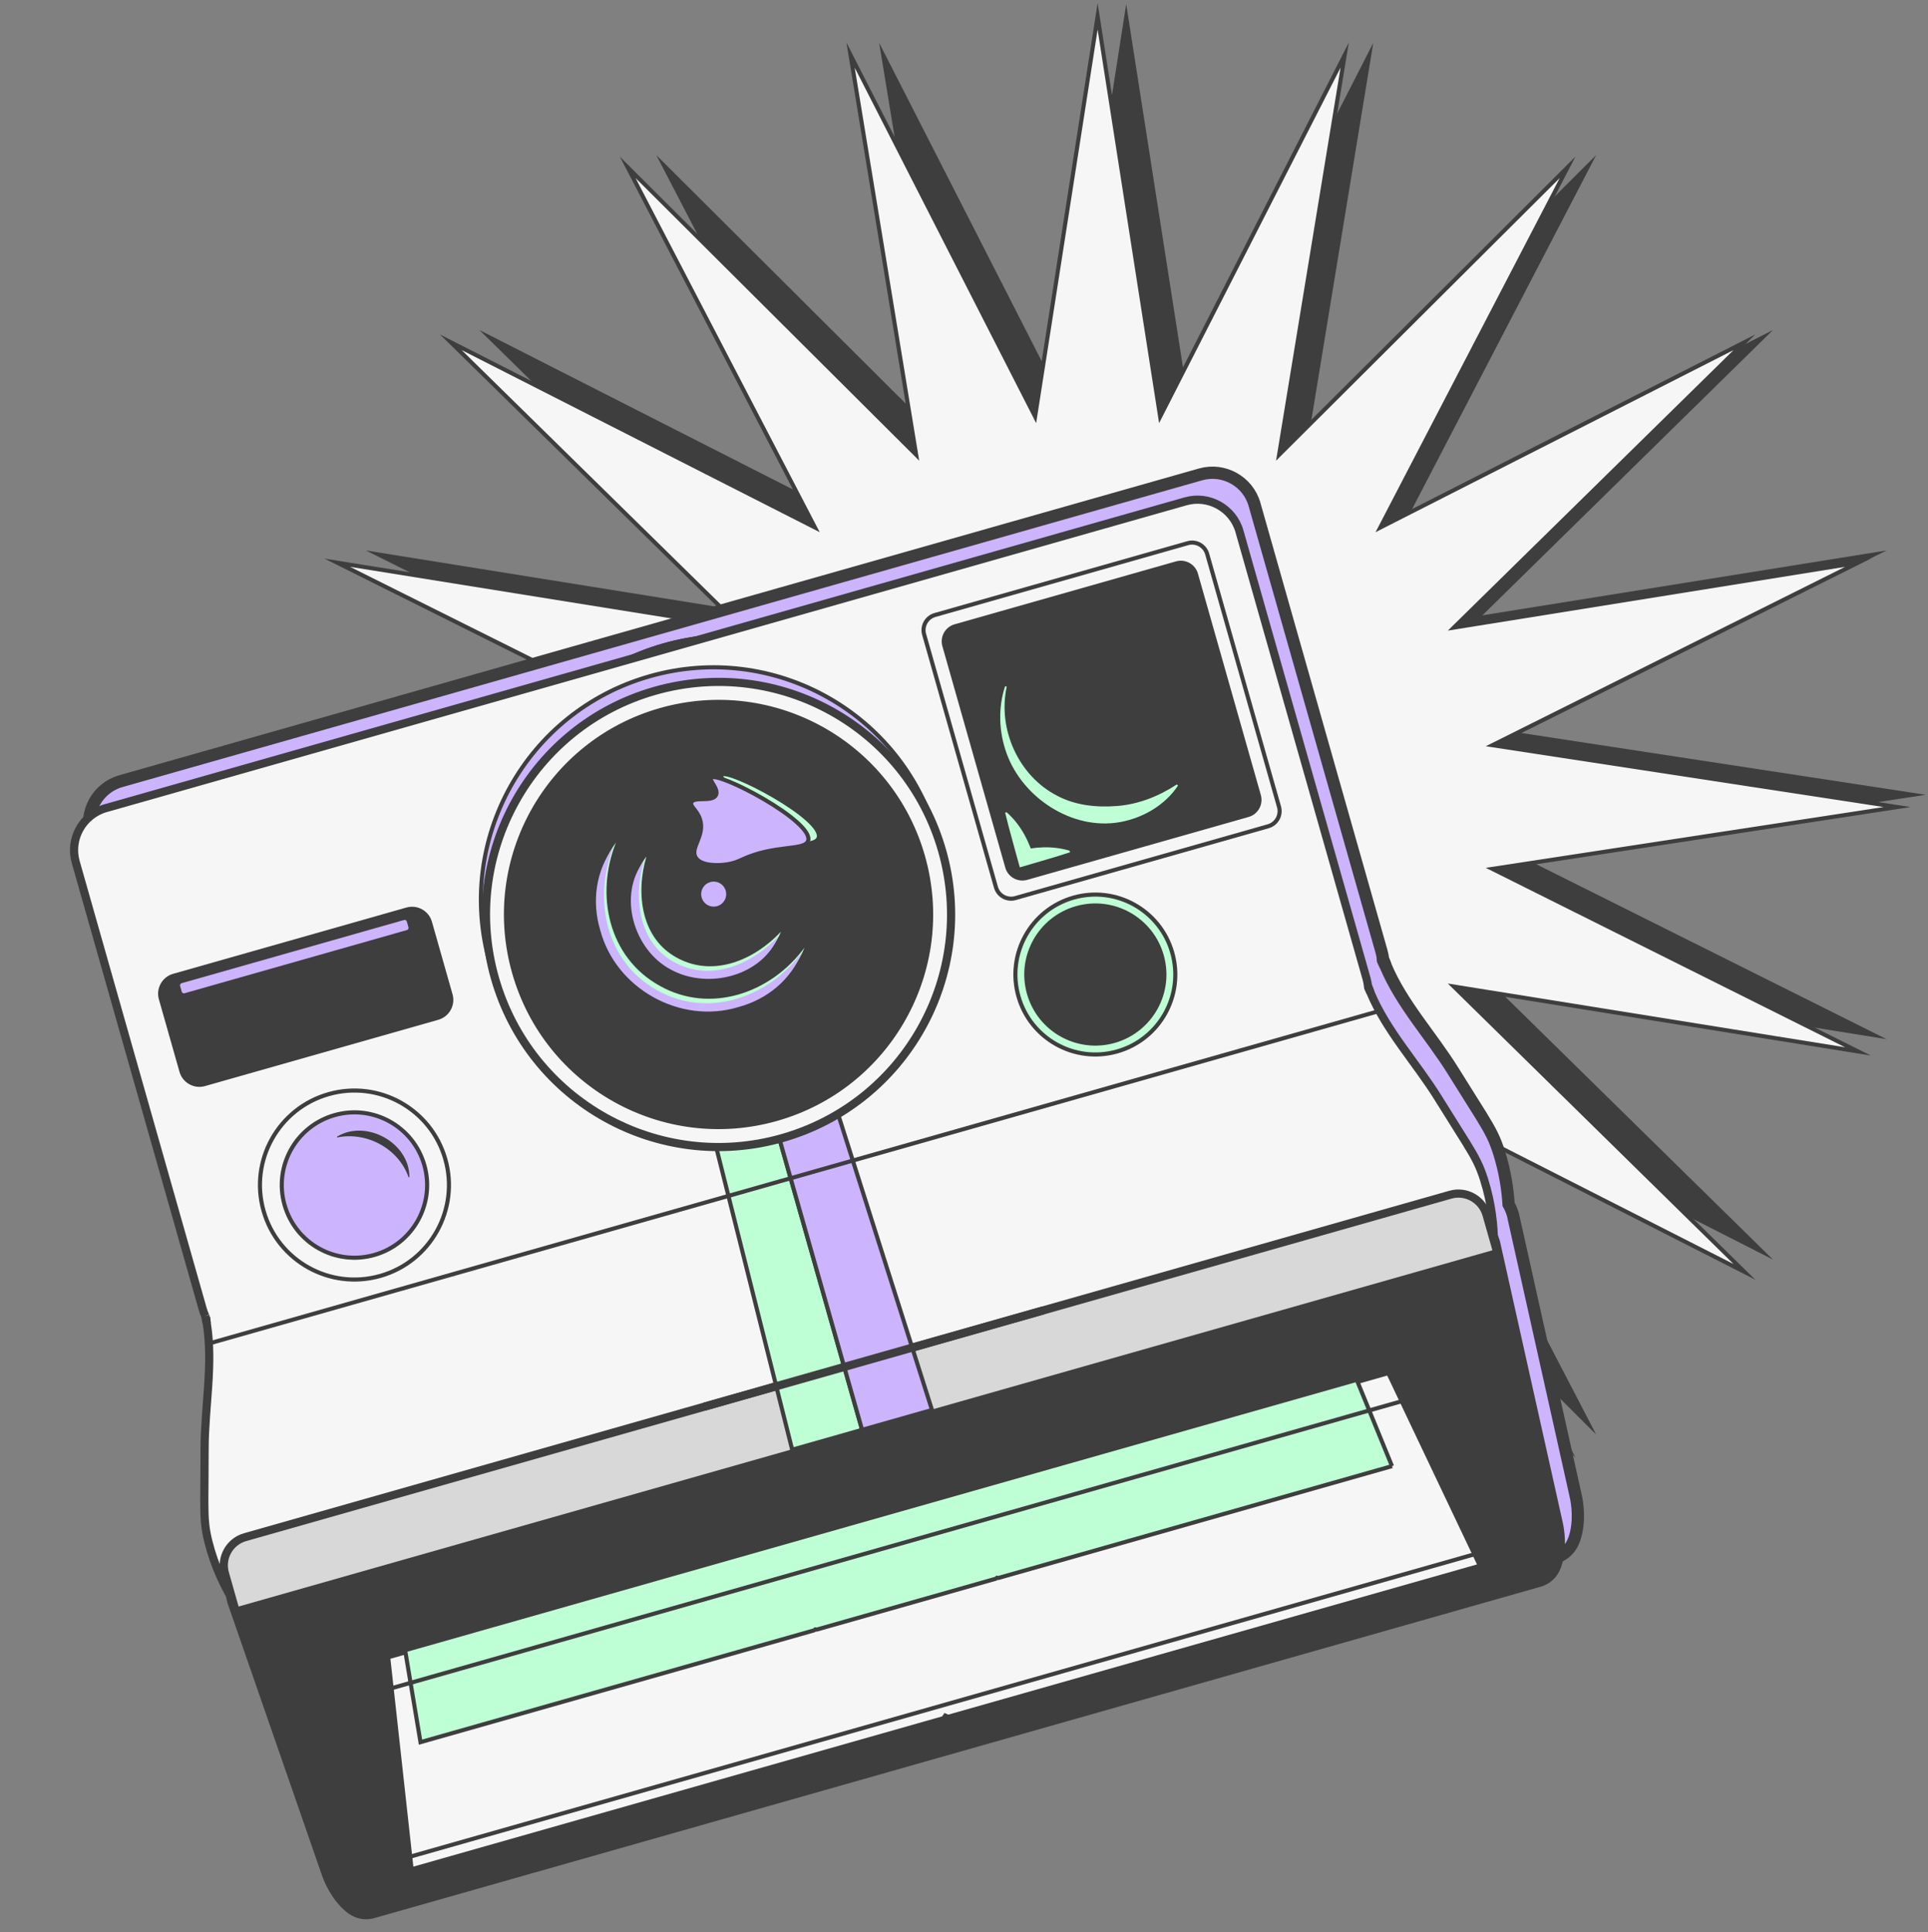 <svg width="472" height="473" viewBox="0 0 472 473" fill="none" xmlns="http://www.w3.org/2000/svg">
<rect x="0" y="0" width="472" height="473" fill="#808080" stroke="none"/>
<path id="star-abt" d="M275.71 1L291.02 98.98L336.2 10.48L320.14 108.33L390.76 37.97L344.91 126.13L434.05 80.79L362.91 150.63L461.85 134.75L372.37 179.42L471.43 194.56L372.37 209.7L461.85 254.38L362.91 238.5L434.05 308.34L344.91 263L390.76 351.16L320.14 280.8L336.2 378.65L291.02 290.15L275.71 388.12L260.41 290.15L215.23 378.65L231.29 280.8L160.67 351.16L206.52 263L117.37 308.34L188.52 238.5L89.57 254.38L179.06 209.7L80 194.56L179.06 179.42L89.57 134.75L188.52 150.63L117.37 80.79L206.52 126.13L160.67 37.97L231.29 108.33L215.23 10.48L260.41 98.98L275.71 1Z" fill="#3E3E3E"/>
<path id="star-abt-b" d="M268.71 4L284.02 101.98L329.2 13.48L313.14 111.33L383.76 40.97L337.91 129.13L427.05 83.79L355.91 153.63L454.85 137.75L365.37 182.42L464.43 197.56L365.37 212.7L454.85 257.38L355.91 241.5L427.05 311.34L337.91 266L383.76 354.16L313.14 283.8L329.2 381.65L284.02 293.15L268.71 391.12L253.41 293.15L208.23 381.65L224.29 283.8L153.67 354.16L199.52 266L110.37 311.34L181.52 241.5L82.57 257.38L172.06 212.7L73 197.56L172.06 182.42L82.57 137.75L181.52 153.63L110.37 83.79L199.52 129.13L153.67 40.97L224.29 111.33L208.23 13.48L253.41 101.98L268.71 4Z" fill="#F6F6F6" stroke="#3E3E3E" stroke-miterlimit="10"/>
<path d="M294.458 126.371L232.568 143.955C230.528 144.534 229.337 146.671 229.916 148.711L247.5 210.601C248.079 212.641 250.219 213.841 252.258 213.262L314.149 195.679C316.188 195.099 317.377 192.953 316.797 190.913L299.214 129.023C298.634 126.983 296.498 125.792 294.458 126.371ZM266.479 213.151C256.09 216.103 250.048 226.926 253 237.315C255.951 247.704 266.784 253.743 277.173 250.792C287.562 247.84 293.604 237.017 290.65 226.618C287.696 216.22 276.878 210.197 266.479 213.151ZM232.673 196.725C223.516 167.349 192.545 150.471 162.773 158.929C133.001 167.387 114.986 199.004 123.578 229.248C124.059 230.941 124.609 232.583 125.233 234.194L125.244 234.232C132.744 258.288 154.881 273.965 179.001 274.192C183.903 293.716 188.815 313.236 193.717 332.76C194.001 333.906 194.297 335.059 194.581 336.205C195.591 340.232 196.612 344.267 197.621 348.294L231.847 338.571C230.587 334.614 229.335 330.645 228.076 326.689C227.715 325.565 227.361 324.428 227 323.304C220.947 304.232 214.888 285.172 208.835 266.101C230.402 253.206 241.529 227.018 234.339 201.709C233.858 200.016 233.305 198.365 232.684 196.763L232.673 196.725ZM103.289 216.05L46.189 232.272C43.774 232.958 42.365 235.5 43.051 237.915L48.091 255.653C48.777 258.067 51.309 259.479 53.723 258.793L110.824 242.57C113.238 241.884 114.659 239.35 113.973 236.935L108.934 219.197C108.248 216.783 105.703 215.364 103.289 216.05ZM84.124 261.258C71.841 264.748 64.713 277.533 68.203 289.817C71.693 302.101 84.48 309.238 96.764 305.748C109.048 302.258 116.185 289.471 112.692 277.177C109.2 264.884 96.408 257.769 84.124 261.258Z" fill="#CDB4FF" stroke="#3E3E3E" stroke-width="3" stroke-miterlimit="10"/>
<path d="M366.989 282.139C365.938 278.841 364.972 276.943 362.549 273.026C361.009 270.532 358.885 267.226 355.777 262.215C350.388 253.527 343.149 245.832 339.202 236.402C339.055 236.07 338.858 235.595 338.604 235.065L338.574 234.741C338.511 234.155 338.398 233.574 338.232 232.987L307.118 123.471C305.513 117.825 299.575 114.522 293.928 116.126L29.56 191.235C23.914 192.839 20.599 198.771 22.203 204.417L53.317 313.933C53.481 314.51 53.7 315.061 53.955 315.592L54.093 315.896C54.155 316.481 54.237 316.988 54.287 317.348C55.897 327.442 53.776 337.796 53.76 348.02C53.751 353.917 53.682 357.845 53.683 360.776C53.681 365.382 53.858 367.505 54.698 370.863C55.957 375.807 57.763 379.858 59.37 382.842C59.398 383.749 59.547 384.673 59.809 385.597C67.508 407.756 75.188 429.921 82.877 452.084C82.995 452.424 84.353 456.654 87.628 459.986C89.072 461.447 90.346 462.198 91.686 462.524C93.105 462.869 94.302 462.695 95.027 462.5L380.874 381.289C381.583 381.077 382.694 380.595 383.719 379.556C384.687 378.574 385.376 377.266 385.846 375.261C386.871 370.708 385.802 366.396 385.722 366.044C380.611 343.149 375.5 320.254 370.388 297.36C370.128 296.446 369.771 295.591 369.319 294.805C369.114 291.412 368.52 287.017 366.989 282.139ZM229.916 148.711C229.337 146.671 230.528 144.534 232.568 143.955L294.458 126.371C296.498 125.792 298.634 126.983 299.214 129.023L316.797 190.913C317.377 192.953 316.188 195.099 314.149 195.679L252.258 213.262C250.219 213.842 248.079 212.641 247.5 210.601L229.916 148.711ZM266.479 213.151C276.878 210.197 287.698 216.23 290.65 226.619C293.601 237.007 287.571 247.838 277.173 250.792C266.775 253.746 255.954 247.714 253 237.315C250.045 226.917 256.09 216.103 266.479 213.151ZM162.773 158.929C192.545 150.471 223.516 167.349 232.673 196.725L232.684 196.763C233.305 198.365 233.858 200.017 234.339 201.71C241.529 227.018 230.402 253.206 208.835 266.101C214.888 285.173 220.947 304.232 227 323.304C227.361 324.428 227.715 325.565 228.076 326.689C229.335 330.645 230.587 334.614 231.847 338.571L197.621 348.294C196.612 344.267 195.59 340.232 194.581 336.205C194.297 335.059 194.001 333.906 193.717 332.76C188.815 313.236 183.903 293.716 179.001 274.192C154.881 273.965 132.744 258.288 125.244 234.232L125.233 234.194C124.609 232.583 124.059 230.941 123.578 229.248C114.986 199.004 132.53 167.521 162.773 158.929ZM68.203 289.817C64.713 277.533 71.841 264.748 84.124 261.258C96.408 257.769 109.202 264.893 112.692 277.177C116.182 289.461 109.048 302.258 96.764 305.748C84.48 309.238 71.696 302.11 68.203 289.817ZM43.051 237.915C42.365 235.5 43.774 232.958 46.189 232.272L103.289 216.05C105.703 215.364 108.248 216.783 108.934 219.197L113.973 236.935C114.659 239.35 113.238 241.885 110.824 242.57L53.723 258.793C51.309 259.479 48.777 258.067 48.091 255.653L43.051 237.915ZM235.764 414.199C235.575 414.118 235.41 414.05 235.23 413.966C235.121 414.132 235.017 414.276 234.908 414.442L103.999 451.634C103.866 450.435 103.736 449.245 103.603 448.046C102.088 434.297 100.566 420.56 99.05 406.81C98.754 404.119 98.457 401.428 98.16 398.736L102.864 397.4L102.856 397.371L335.826 331.183L335.834 331.212L343.818 328.943C344.981 331.389 346.143 333.834 347.306 336.28C353.764 349.862 360.216 363.425 366.664 377.01L235.764 414.199Z" fill="#CDB4FF" stroke="#3E3E3E" stroke-width="3" stroke-miterlimit="10"/>
<path d="M339.202 236.402C339.055 236.07 338.858 235.595 338.604 235.065L338.574 234.741C338.819 235.274 339.038 235.825 339.202 236.402Z" fill="#CDB4FF" stroke="#3E3E3E" stroke-width="3" stroke-miterlimit="10"/>
<path d="M54.093 315.896C54.155 316.481 54.237 316.988 54.287 317.348C54.12 316.761 54.014 316.168 53.955 315.592L54.093 315.896Z" fill="#CDB4FF" stroke="#3E3E3E" stroke-width="3" stroke-miterlimit="10"/>
<path d="M299.214 129.023L316.797 190.913C317.377 192.953 316.188 195.099 314.149 195.679L252.258 213.262C250.219 213.841 248.079 212.641 247.5 210.601L229.916 148.71C229.337 146.671 230.528 144.534 232.567 143.955L294.458 126.371C296.497 125.792 298.634 126.983 299.214 129.023Z" fill="#CDB4FF" stroke="#3E3E3E" stroke-width="3" stroke-miterlimit="10"/>
<path d="M291.706 131.322L237.511 146.719C235.466 147.3 234.279 149.429 234.86 151.475L250.257 205.67C250.838 207.715 252.967 208.902 255.013 208.321L309.208 192.924C311.253 192.343 312.44 190.214 311.859 188.168L296.462 133.973C295.881 131.928 293.752 130.741 291.706 131.322Z" fill="#CDB4FF" stroke="#3E3E3E" stroke-width="3" stroke-miterlimit="10"/>
<path d="M108.934 219.197L113.973 236.935C114.659 239.35 113.238 241.884 110.824 242.57L53.723 258.793C51.309 259.479 48.777 258.067 48.091 255.653L43.051 237.915C42.365 235.5 43.774 232.958 46.189 232.272L103.289 216.05C105.703 215.364 108.248 216.783 108.934 219.197Z" fill="#CDB4FF" stroke="#3E3E3E" stroke-width="3" stroke-miterlimit="10"/>
<path d="M197.621 348.294C196.612 344.267 195.59 340.232 194.581 336.205L228.076 326.689C229.335 330.645 230.587 334.614 231.847 338.571L197.621 348.294Z" fill="#CDB4FF" stroke="#3E3E3E" stroke-width="3" stroke-miterlimit="10"/>
<path d="M366.664 377.01L235.764 414.199C235.575 414.118 235.41 414.05 235.23 413.966C235.122 414.132 235.017 414.276 234.908 414.442L103.999 451.634C103.866 450.435 103.736 449.245 103.603 448.046C102.088 434.297 100.566 420.56 99.051 406.81C98.754 404.119 98.457 401.428 98.16 398.736L102.864 397.4L102.856 397.371L335.826 331.183L335.834 331.212L343.818 328.944C344.981 331.389 346.143 333.834 347.306 336.28C353.764 349.862 360.216 363.425 366.664 377.01Z" fill="#CDB4FF" stroke="#3E3E3E" stroke-width="3" stroke-miterlimit="10"/>
<path d="M290.65 226.619C293.604 237.017 287.571 247.838 277.173 250.792C266.774 253.746 255.954 247.714 253 237.315C250.045 226.917 256.09 216.103 266.479 213.151C276.868 210.2 287.698 216.23 290.65 226.619Z" fill="#CDB4FF" stroke="#3E3E3E" stroke-width="3" stroke-miterlimit="10"/>
<path d="M276.456 248.23C285.434 245.68 290.645 236.333 288.094 227.355C285.543 218.377 276.197 213.166 267.219 215.717C258.24 218.268 253.03 227.614 255.581 236.592C258.131 245.571 267.477 250.781 276.456 248.23Z" fill="#CDB4FF" stroke="#3E3E3E" stroke-width="3" stroke-miterlimit="10"/>
<path d="M95.317 300.618C104.768 297.933 110.253 288.095 107.568 278.643C104.883 269.192 95.045 263.707 85.594 266.392C76.142 269.078 70.657 278.916 73.343 288.367C76.028 297.818 85.866 303.303 95.317 300.618Z" fill="#CDB4FF" stroke="#3E3E3E" stroke-width="3" stroke-miterlimit="10"/>
<path d="M233.104 198.131C240.283 223.401 229.196 249.546 207.698 262.463C203.481 265.002 198.86 267.032 193.896 268.442C193.752 268.483 193.618 268.522 193.47 268.553C188.345 269.978 183.18 270.645 178.111 270.619C155.072 270.542 133.786 256.36 125.253 234.229L125.242 234.191C124.618 232.58 124.069 230.938 123.588 229.245C114.995 199.002 132.539 167.519 162.782 158.926C193.026 150.334 223.526 167.346 232.683 196.722L232.694 196.761C232.825 197.222 232.972 197.669 233.104 198.131Z" fill="#CDB4FF" stroke="#3E3E3E" stroke-width="3" stroke-miterlimit="10"/>
<path d="M112.692 277.177C116.185 289.471 109.048 302.258 96.764 305.748C84.48 309.238 71.696 302.11 68.203 289.817C64.71 277.523 71.841 264.748 84.124 261.258C96.408 257.769 109.202 264.893 112.692 277.177Z" fill="#CDB4FF" stroke="#3E3E3E" stroke-width="3" stroke-miterlimit="10"/>
<path d="M206.124 391.651L205.489 391.831C205.591 391.751 205.661 391.668 205.763 391.587C205.892 391.603 205.995 391.636 206.124 391.651Z" fill="#CDB4FF" stroke="#3E3E3E" stroke-width="3" stroke-miterlimit="10"/>
<path d="M346.967 351.626L250.61 379.002L250.544 378.989C250.437 378.978 250.349 378.962 250.249 378.938C250.167 379.014 250.101 379.074 250.025 379.137L249.975 379.182L206.111 391.644L206.046 391.632C205.948 391.618 205.86 391.601 205.76 391.578C205.677 391.653 205.611 391.714 205.536 391.777L205.486 391.822L109.12 419.2L109.112 419.171C108.307 414.327 107.493 409.485 106.688 404.64C106.247 401.99 105.796 399.342 105.355 396.692L338.335 330.501C339.353 332.988 340.362 335.477 341.38 337.963C343.246 342.517 345.111 347.07 346.967 351.626Z" fill="#CDB4FF" stroke="#3E3E3E" stroke-width="3" stroke-miterlimit="10"/>
<path d="M250.613 379.011L249.978 379.192C250.08 379.111 250.15 379.029 250.252 378.948C250.381 378.963 250.484 378.996 250.613 379.011Z" fill="#CDB4FF" stroke="#3E3E3E" stroke-width="3" stroke-miterlimit="10"/>
<path d="M249.931 192.3L253.609 205.248L265.585 201.845" fill="#CDB4FF"/>
<path d="M250.075 192.259C253.141 195.734 254.979 200.118 256.197 204.513L252.874 202.66C256.999 201.592 261.284 200.978 265.544 201.701L265.626 201.99C261.574 203.276 257.474 204.399 253.403 205.618L253.321 205.33L251.52 198.845C250.908 196.69 250.331 194.515 249.777 192.344L250.065 192.262L250.075 192.259Z" fill="#3E3E3E"/>
<path d="M249.948 161.441C247.07 172.352 251.884 183.917 261.637 189.557C271.429 195.226 283.927 193.588 291.942 185.573" fill="#CDB4FF"/>
<path d="M250.095 161.482C246.498 178.461 260.127 193.354 277.304 191.208C282.435 190.717 287.419 188.719 291.839 185.467L292.054 185.676C288.749 190.181 283.411 193.236 277.699 194.172C266.249 196.095 254.348 188.456 250.381 177.785C248.386 172.519 248.165 166.656 249.81 161.397L250.102 161.47L250.095 161.482Z" fill="#3E3E3E"/>
<path d="M366.664 377.01L235.764 414.199C235.575 414.118 235.41 414.05 235.23 413.966C235.121 414.132 235.017 414.276 234.908 414.442L103.999 451.634C103.866 450.435 103.736 449.245 103.603 448.046C102.088 434.296 100.566 420.56 99.05 406.81C98.754 404.119 98.457 401.428 98.16 398.736L343.818 328.943C344.981 331.389 346.143 333.834 347.306 336.28C353.763 349.862 360.216 363.425 366.664 377.01Z" fill="#CDB4FF" stroke="#3E3E3E" stroke-width="3" stroke-miterlimit="10"/>
<path d="M364.844 373.826L103.035 448.207" stroke="#3E3E3E" stroke-width="3" stroke-miterlimit="10"/>
<path d="M190.911 259.581L214.734 343.432L197.621 348.294C196.612 344.267 195.59 340.232 194.581 336.205C194.297 335.059 194.001 333.906 193.717 332.76C188.815 313.236 183.903 293.716 179.001 274.192C178.703 272.998 178.399 271.816 178.101 270.622C177.994 270.174 177.876 269.719 177.759 269.274C177.295 267.42 176.831 265.567 176.367 263.713L190.911 259.581Z" fill="#CDB4FF" stroke="#3E3E3E" stroke-width="3" stroke-miterlimit="10"/>
<path d="M231.856 338.568L214.743 343.43L190.921 259.578L205.465 255.446C206.083 257.402 206.708 259.345 207.326 261.3C207.447 261.692 207.566 262.074 207.698 262.463C208.074 263.676 208.459 264.887 208.845 266.098C214.897 285.17 220.957 304.229 227.009 323.301C227.37 324.425 227.724 325.562 228.085 326.686C229.345 330.643 230.597 334.611 231.856 338.568Z" fill="#CDB4FF" stroke="#3E3E3E" stroke-width="3" stroke-miterlimit="10"/>
<path d="M344.477 352.303L248.111 379.681C247.991 379.663 247.879 379.632 247.75 379.617C247.657 379.695 247.578 379.78 247.476 379.861L203.621 392.321C203.502 392.302 203.389 392.272 203.26 392.257C203.168 392.335 203.088 392.42 202.987 392.501L106.63 419.876C105.816 415.035 105.011 410.19 104.197 405.348C103.756 402.698 103.315 400.047 102.874 397.397L102.865 397.368L335.836 331.18L335.844 331.209C336.862 333.695 337.88 336.182 338.899 338.668C340.761 343.212 342.614 347.759 344.477 352.303Z" fill="#CDB4FF" stroke="#3E3E3E" stroke-width="3" stroke-miterlimit="10"/>
<path d="M98.695 406.911L347.671 336.176" stroke="#3E3E3E" stroke-width="3" stroke-miterlimit="10"/>
<path d="M234.339 201.71C241.529 227.018 230.402 253.206 208.835 266.101C204.642 268.612 200.057 270.622 195.132 272.021C194.92 272.081 194.708 272.141 194.494 272.192C189.324 273.609 184.12 274.245 179.001 274.192C154.881 273.965 132.744 258.288 125.244 234.232L125.233 234.194C125.092 233.735 124.954 233.285 124.823 232.824C116.231 202.58 133.784 171.095 164.018 162.505C192.558 154.397 222.204 169.572 232.673 196.725L232.684 196.763C233.305 198.365 233.858 200.017 234.339 201.71Z" fill="#CDB4FF" stroke="#3E3E3E" stroke-width="3" stroke-miterlimit="10"/>
<path d="M193.805 267.315C221.446 259.461 237.488 230.687 229.635 203.046C221.782 175.404 193.008 159.363 165.366 167.216C137.725 175.069 121.683 203.843 129.536 231.484C137.389 259.126 166.163 275.168 193.805 267.315Z" fill="#CDB4FF" stroke="#3E3E3E" stroke-width="3" stroke-miterlimit="10"/>
<path d="M179.371 215.704C181.262 215.167 182.36 213.198 181.822 211.307C181.285 209.416 179.316 208.318 177.425 208.855C175.534 209.393 174.436 211.362 174.973 213.253C175.511 215.144 177.479 216.242 179.371 215.704Z" fill="#CDB4FF" stroke="#3E3E3E" stroke-width="3" stroke-miterlimit="10"/>
<path d="M161.92 203.094C157.5 211.907 159.985 222.335 167.013 227.532C175.313 233.657 188.489 231.442 194.876 221.466" fill="#CDB4FF"/>
<path d="M161.92 203.094C161.375 205.567 161.153 207.969 161.343 210.285C160.523 216.984 163.658 224.285 169.75 227.472C173.694 229.605 178.561 229.979 182.919 228.668C185.107 228.026 187.16 226.985 188.975 225.617C191.072 224.616 193.026 223.188 194.873 221.457C191.547 231.997 177.425 235.053 168.328 230.111C161.134 226.343 157.449 217.837 158.336 209.944C159.062 207.378 160.258 205 161.917 203.084L161.92 203.094Z" fill="#3E3E3E"/>
<path d="M154.471 199.669C147.412 212.33 152.02 228.548 164.681 235.607C177.342 242.665 193.56 238.058 200.618 225.397" fill="#CDB4FF"/>
<path d="M154.471 199.669C153.346 202.993 152.761 206.35 152.835 209.646C151.595 219.406 156.775 229.588 165.411 234.297C173.969 239.174 185.324 238.194 192.995 232.043C195.842 230.392 198.397 228.117 200.609 225.399C198.031 232.754 192.644 237.247 185.149 239.335C170.695 243.712 154.602 234.748 150.735 220.149C148.591 212.712 149.518 205.692 154.461 199.672L154.471 199.669Z" fill="#3E3E3E"/>
<path d="M161.307 204.193C156.887 213.006 159.372 223.434 166.4 228.631C174.7 234.756 187.876 232.541 194.263 222.566" fill="#CDB4FF"/>
<path d="M161.307 204.193C160.762 206.666 160.54 209.068 160.73 211.384C159.91 218.083 163.045 225.385 169.137 228.571C173.081 230.704 177.948 231.078 182.306 229.768C184.494 229.125 186.547 228.084 188.362 226.716C190.459 225.715 192.413 224.287 194.26 222.556C190.934 233.096 176.811 236.152 167.715 231.21C160.521 227.443 156.836 218.936 157.723 211.043C158.449 208.477 159.645 206.1 161.304 204.183L161.307 204.193Z" fill="#3E3E3E"/>
<path d="M153.858 200.768C146.799 213.429 151.407 229.648 164.068 236.706C176.729 243.765 192.947 239.157 200.006 226.496" fill="#CDB4FF"/>
<path d="M153.858 200.768C152.733 204.092 152.149 207.45 152.222 210.745C150.982 220.506 156.162 230.688 164.798 235.397C173.356 240.273 184.711 239.293 192.382 233.143C195.229 231.492 197.785 229.217 199.996 226.499C197.418 233.853 192.031 238.347 184.536 240.434C170.082 244.811 153.99 235.848 150.123 221.249C147.979 213.812 148.905 206.791 153.848 200.771L153.858 200.768Z" fill="#3E3E3E"/>
<path d="M180.271 183.087C181.619 181.207 205.664 193.795 204.075 198.519C203.228 201.026 195.819 199.357 187.818 203.137C187.304 203.377 185.734 204.145 183.537 204.354C182.638 204.443 177.971 204.885 176.572 202.632C175.058 200.193 179.006 197.221 177.567 193.107C176.792 190.895 175.052 190.038 175.494 189.07C176.168 187.6 180.512 189.058 181.487 187.367C182.315 185.926 179.804 183.749 180.271 183.087Z" fill="#CDB4FF" stroke="#3E3E3E" stroke-width="3" stroke-miterlimit="10"/>
<path d="M176.133 337.756L259.128 314.176" stroke="#3E3E3E" stroke-width="3" stroke-miterlimit="10"/>
<path d="M177.712 183.814C179.06 181.934 203.105 194.522 201.516 199.246C200.669 201.753 193.261 200.084 185.259 203.864C184.745 204.104 183.175 204.872 180.979 205.081C180.079 205.17 175.412 205.612 174.013 203.359C172.499 200.92 176.447 197.948 175.008 193.834C174.234 191.622 172.493 190.765 172.936 189.797C173.609 188.327 177.953 189.785 178.928 188.094C179.756 186.653 177.246 184.476 177.712 183.814Z" fill="#CDB4FF" stroke="#3E3E3E" stroke-width="3" stroke-miterlimit="10"/>
<path d="M102.448 218.139L48.022 233.602C47.459 233.762 47.132 234.348 47.292 234.911L47.685 236.297C47.845 236.86 48.432 237.187 48.995 237.027L103.421 221.564C103.984 221.404 104.311 220.818 104.151 220.255L103.757 218.869C103.597 218.306 103.011 217.979 102.448 218.139Z" fill="#CDB4FF" stroke="#3E3E3E" stroke-width="3" stroke-miterlimit="10"/>
<path d="M86.194 271.763C87.274 271.539 92.745 270.525 97.917 273.984C101.82 276.596 103.329 280.263 103.808 281.583" fill="#CDB4FF"/>
<path d="M86.162 271.616C93.068 265.807 105.324 272.576 103.95 281.532L103.667 281.633C101.125 274.663 93.47 270.517 86.225 271.91L86.162 271.616Z" fill="#3E3E3E"/>
<path d="M50.277 322.188C50.023 321.657 49.813 321.104 49.649 320.526L18.535 211.01C16.931 205.364 20.237 199.435 25.883 197.831L290.26 122.72C295.907 121.115 301.836 124.421 303.44 130.067L334.554 239.583C334.751 240.276 334.875 240.968 334.936 241.658C335.193 242.198 335.388 242.663 335.527 243.008C339.475 252.438 346.71 260.123 352.1 268.811C355.208 273.822 357.335 277.137 358.875 279.631C361.298 283.548 362.263 285.447 363.315 288.745C365.246 294.849 365.677 300.206 365.734 303.776L366.464 306.344L57.607 394.092L56.877 391.524C55.05 388.457 52.597 383.664 51.033 377.466C50.193 374.107 50.017 371.985 50.018 367.379C50.017 364.448 50.086 360.52 50.092 354.613C50.108 344.389 52.232 334.045 50.622 323.951C50.562 323.594 50.49 323.084 50.416 322.492" fill="#F6F6F6"/>
<path d="M50.277 322.188C50.023 321.657 49.813 321.104 49.649 320.526L18.535 211.01C16.931 205.364 20.237 199.435 25.883 197.831L290.26 122.72C295.907 121.115 301.836 124.421 303.44 130.067L334.554 239.583C334.751 240.276 334.875 240.968 334.936 241.658C335.193 242.198 335.388 242.663 335.527 243.008C339.475 252.438 346.71 260.123 352.1 268.811C355.208 273.822 357.335 277.137 358.875 279.631C361.298 283.548 362.263 285.447 363.315 288.745C365.246 294.849 365.677 300.206 365.734 303.776L366.464 306.344L57.607 394.092L56.877 391.524C55.05 388.457 52.597 383.664 51.033 377.466C50.193 374.107 50.017 371.985 50.018 367.379C50.017 364.448 50.086 360.52 50.092 354.613C50.108 344.389 52.232 334.045 50.622 323.951C50.562 323.594 50.49 323.084 50.416 322.492" stroke="#3E3E3E" stroke-width="2" stroke-miterlimit="10"/>
<path d="M50.423 322.479C50.373 322.379 50.327 322.288 50.284 322.176" stroke="#3E3E3E" stroke-width="2" stroke-miterlimit="10"/>
<path d="M334.933 241.649C335.191 242.189 335.385 242.653 335.524 242.998C335.361 242.421 335.151 241.867 334.896 241.337" stroke="#3E3E3E" stroke-width="2" stroke-miterlimit="10"/>
<path d="M50.423 322.479C50.488 323.074 50.567 323.572 50.629 323.939C50.463 323.352 50.347 322.761 50.284 322.176" stroke="#3E3E3E" stroke-width="2" stroke-miterlimit="10"/>
<path d="M290.781 132.968L228.89 150.551C226.845 151.132 225.658 153.261 226.239 155.307L243.822 217.197C244.403 219.243 246.533 220.43 248.578 219.849L310.469 202.265C312.514 201.684 313.701 199.555 313.12 197.509L295.537 135.619C294.955 133.573 292.826 132.386 290.781 132.968Z" stroke="#3E3E3E" stroke-miterlimit="10"/>
<path d="M288.036 137.906L233.841 153.303C231.795 153.884 230.608 156.013 231.189 158.058L246.587 212.254C247.168 214.299 249.297 215.486 251.342 214.905L305.537 199.508C307.583 198.927 308.77 196.798 308.189 194.752L292.791 140.557C292.21 138.512 290.081 137.325 288.036 137.906Z" fill="#3E3E3E" stroke="#3E3E3E" stroke-miterlimit="10"/>
<path d="M99.631 222.641L42.521 238.866C40.098 239.554 38.693 242.076 39.381 244.498L44.423 262.246C45.111 264.669 47.633 266.075 50.056 265.386L107.165 249.161C109.588 248.473 110.994 245.951 110.306 243.528L105.263 225.781C104.575 223.358 102.053 221.952 99.631 222.641Z" fill="#3E3E3E" stroke="#3E3E3E" stroke-miterlimit="10"/>
<path d="M366.72 303.953C371.832 326.848 376.946 349.752 382.058 372.647C382.137 372.999 383.206 377.311 382.178 381.854C381.711 383.869 381.02 385.167 380.054 386.159C379.039 387.196 377.925 387.668 377.209 387.892L91.352 469.106C90.625 469.291 89.43 469.475 88.021 469.127C86.681 468.801 85.407 468.05 83.951 466.582C80.688 463.257 79.328 459.018 79.213 458.687C71.523 436.524 63.831 414.353 56.142 392.19C54.537 386.544 57.4 380.74 62.499 379.292L354.531 296.324C359.63 294.876 365.116 298.307 366.72 303.953Z" fill="#3E3E3E" stroke="#3E3E3E" stroke-miterlimit="10"/>
<path d="M59.993 376.292L355.085 292.455C358.885 291.376 362.85 293.586 363.929 297.386L366.591 306.755L57.725 394.506L55.063 385.137C53.983 381.337 56.194 377.372 59.993 376.292Z" fill="#D8D8D8" stroke="#3E3E3E" stroke-width="2" stroke-miterlimit="10"/>
<path d="M273.505 257.385C283.902 254.431 289.936 243.609 286.982 233.212C284.028 222.815 273.206 216.781 262.809 219.735C252.412 222.689 246.378 233.512 249.332 243.908C252.286 254.305 263.109 260.339 273.505 257.385Z" fill="#BFFFD6" stroke="#3E3E3E" stroke-miterlimit="10"/>
<path d="M272.776 254.817C281.754 252.266 286.964 242.92 284.414 233.942C281.863 224.963 272.517 219.753 263.538 222.304C254.56 224.854 249.35 234.2 251.9 243.179C254.451 252.157 263.797 257.368 272.776 254.817Z" fill="#3E3E3E" stroke="#3E3E3E" stroke-miterlimit="10"/>
<path d="M91.637 307.205C101.088 304.519 106.573 294.681 103.888 285.23C101.203 275.779 91.364 270.294 81.913 272.979C72.462 275.664 66.977 285.502 69.662 294.954C72.347 304.405 82.186 309.89 91.637 307.205Z" fill="#CDB4FF" stroke="#3E3E3E" stroke-miterlimit="10"/>
<path d="M190.219 275.038C220.459 266.447 238.008 234.969 229.417 204.73C220.826 174.49 189.347 156.941 159.108 165.532C128.869 174.123 111.319 205.602 119.91 235.841C128.502 266.08 159.98 283.63 190.219 275.038Z" fill="#CDB4FF" stroke="#3E3E3E" stroke-miterlimit="10"/>
<path d="M93.097 312.341C105.385 308.85 112.516 296.058 109.025 283.77C105.534 271.482 92.742 264.351 80.454 267.842C68.166 271.333 61.035 284.125 64.526 296.413C68.017 308.701 80.808 315.832 93.097 312.341Z" stroke="#3E3E3E" stroke-miterlimit="10"/>
<path d="M202.444 398.238L201.809 398.418C201.911 398.337 201.981 398.255 202.083 398.174C202.212 398.189 202.315 398.222 202.444 398.238Z" stroke="#3E3E3E" stroke-miterlimit="10"/>
<path d="M343.299 358.22L246.933 385.598C246.804 385.583 246.701 385.549 246.572 385.534C246.47 385.615 246.4 385.697 246.298 385.778L202.444 398.238C202.315 398.222 202.212 398.189 202.083 398.174C201.981 398.255 201.911 398.337 201.809 398.418L105.443 425.796C104.185 418.294 102.936 410.79 101.678 403.288L334.648 337.1C337.532 344.14 340.406 351.183 343.28 358.225L343.299 358.22Z" fill="#BFFFD6" stroke="#3E3E3E" stroke-miterlimit="10"/>
<path d="M246.933 385.598L246.298 385.778C246.4 385.697 246.47 385.615 246.572 385.534C246.701 385.55 246.804 385.583 246.933 385.598Z" stroke="#3E3E3E" stroke-miterlimit="10"/>
<path d="M246.446 198.842C250.051 202.017 252.142 206.34 253.385 210.863L248.951 208.39C253.172 207.295 257.587 206.956 261.853 208.249L261.963 208.634C258.541 209.762 253.536 211.173 250.038 212.219L249.663 212.326C249.013 210.036 248.404 207.745 247.772 205.451C247.313 203.835 246.457 200.564 246.068 198.939L246.453 198.829L246.446 198.842Z" fill="#BFFFD6"/>
<path d="M246.461 168.087C244.193 178.545 249.383 189.971 258.812 194.798C263.338 197.192 268.525 197.704 273.545 197.297C278.768 196.873 283.645 194.937 288.109 192.026L288.388 192.311C285.276 197.02 279.866 200.262 274.07 201.265C262.45 203.287 250.373 195.283 246.452 184.483C244.498 179.144 244.337 173.233 246.058 167.983L246.439 168.082L246.461 168.087Z" fill="#BFFFD6"/>
<path d="M362.996 383.603L232.096 420.792C231.919 420.718 231.752 420.641 231.575 420.566C231.463 420.723 231.361 420.876 231.25 421.033L100.331 458.228C98.376 440.59 96.437 422.97 94.492 405.33L340.15 335.537C347.771 351.564 355.385 367.573 362.996 383.603Z" fill="#F6F6F6" stroke="#3E3E3E" stroke-width="2" stroke-miterlimit="10"/>
<path d="M361.167 380.422L99.358 454.803" stroke="#3E3E3E" stroke-miterlimit="10"/>
<path d="M211.054 350.019L193.941 354.881C186.858 326.693 179.772 298.496 172.689 270.309L187.234 266.177L211.054 350.019Z" fill="#BFFFD6" stroke="#3E3E3E" stroke-miterlimit="10"/>
<path d="M211.054 350.019L228.167 345.157C219.371 317.456 210.574 289.746 201.778 262.045L187.234 266.177L211.054 350.019Z" fill="#CDB4FF" stroke="#3E3E3E" stroke-miterlimit="10"/>
<path d="M340.8 358.899L244.433 386.277C244.304 386.262 244.201 386.228 244.072 386.213C243.97 386.294 243.9 386.376 243.798 386.457L199.944 398.917C199.815 398.901 199.712 398.868 199.583 398.853C199.481 398.934 199.411 399.016 199.309 399.097L102.943 426.475C101.685 418.973 100.436 411.469 99.178 403.967L332.149 337.779C335.032 344.819 337.906 351.861 340.78 358.904L340.8 358.899Z" fill="#BFFFD6" stroke="#3E3E3E" stroke-miterlimit="10"/>
<path d="M95.027 413.505L343.994 342.772" stroke="#3E3E3E" stroke-miterlimit="10"/>
<path d="M191.464 278.614C221.703 270.023 239.253 238.545 230.661 208.306C222.07 178.066 190.592 160.517 160.353 169.108C130.113 177.699 112.564 209.178 121.155 239.417C129.746 269.656 161.225 287.206 191.464 278.614Z" fill="#F6F6F6" stroke="#3E3E3E" stroke-width="2" stroke-miterlimit="10"/>
<path d="M190.127 273.911C217.769 266.058 233.811 237.283 225.958 209.642C218.104 182.001 189.33 165.959 161.689 173.812C134.047 181.665 118.006 210.439 125.859 238.081C133.712 265.722 162.486 281.764 190.127 273.911Z" fill="#3E3E3E" stroke="#3E3E3E" stroke-miterlimit="10"/>
<path d="M175.694 222.3C177.585 221.763 178.682 219.794 178.145 217.903C177.608 216.012 175.639 214.914 173.748 215.452C171.856 215.989 170.759 217.958 171.296 219.849C171.833 221.74 173.802 222.838 175.694 222.3Z" fill="#CDB4FF" stroke="#3E3E3E" stroke-miterlimit="10"/>
<path d="M158.243 209.69C155.6 218.611 156.893 229.783 165.835 234.51C174.726 239.313 184.738 234.961 191.198 228.063C187.185 237.904 173.895 241.181 164.891 236.275C155.761 231.508 151.754 218.062 158.243 209.69Z" fill="#BFFFD6"/>
<path d="M150.8 206.253C145.677 219.029 148.946 234.38 161.499 241.314C173.953 248.337 188.815 243.055 196.948 231.98C194.244 238.747 188.387 243.561 181.351 245.435C167.157 249.738 151.358 240.93 147.556 226.594C145.466 219.64 146.448 212.084 150.8 206.253Z" fill="#BFFFD6"/>
<path d="M157.63 210.789C154.988 219.711 156.28 230.883 165.222 235.609C174.113 240.412 184.125 236.06 190.586 229.162C186.572 239.003 173.282 242.28 164.278 237.374C155.148 232.608 151.141 219.161 157.63 210.789Z" fill="#CDB4FF"/>
<path d="M150.187 207.352C145.067 220.138 148.334 235.479 160.886 242.413C173.34 249.437 188.202 244.154 196.335 233.08C193.631 239.846 187.774 244.66 180.738 246.534C166.544 250.837 150.746 242.03 146.943 227.693C144.853 220.74 145.835 213.183 150.187 207.352Z" fill="#CDB4FF"/>
<path d="M176.603 189.68C177.951 187.8 201.996 200.388 200.407 205.112C199.56 207.619 192.152 205.95 184.15 209.731C183.636 209.97 182.066 210.739 179.87 210.947C178.97 211.036 174.303 211.478 172.904 209.225C171.39 206.786 175.338 203.814 173.899 199.701C173.125 197.488 171.384 196.631 171.827 195.663C172.501 194.193 176.844 195.651 177.819 193.961C178.647 192.52 176.137 190.343 176.603 189.68Z" fill="#BFFFD6" stroke="#3E3E3E" stroke-miterlimit="10"/>
<path d="M172.463 344.339L255.448 320.763" stroke="#3E3E3E" stroke-width="2" stroke-miterlimit="10"/>
<path d="M50.679 329.018L338.153 247.346" stroke="#3E3E3E" stroke-miterlimit="10"/>
<path d="M174.035 190.41C175.383 188.53 199.428 201.118 197.839 205.842C196.991 208.349 189.583 206.68 181.582 210.461C181.068 210.7 179.498 211.468 177.301 211.677C176.402 211.766 171.735 212.208 170.336 209.955C168.821 207.516 172.769 204.544 171.331 200.43C170.556 198.218 168.816 197.361 169.258 196.393C169.932 194.923 174.276 196.381 175.251 194.69C176.079 193.249 173.568 191.073 174.035 190.41Z" fill="#CDB4FF" stroke="#3E3E3E" stroke-miterlimit="10"/>
<path d="M98.771 224.735L44.345 240.198C43.782 240.358 43.455 240.944 43.615 241.508L44.008 242.893C44.168 243.456 44.754 243.783 45.318 243.623L99.744 228.16C100.307 228 100.634 227.414 100.474 226.851L100.08 225.465C99.92 224.902 99.334 224.575 98.771 224.735Z" fill="#CDB4FF" stroke="#3E3E3E" stroke-miterlimit="10"/>
<path d="M82.517 278.359C83.597 278.135 89.068 277.121 94.24 280.58C98.142 283.193 99.652 286.86 100.131 288.179" fill="#CDB4FF"/>
<path d="M82.499 278.26C89.603 273.882 100.285 279.756 100.224 288.142L100.035 288.206C97.578 281.17 89.788 276.948 82.532 278.448L82.487 278.253L82.499 278.26Z" fill="#3E3E3E"/>
</svg>
